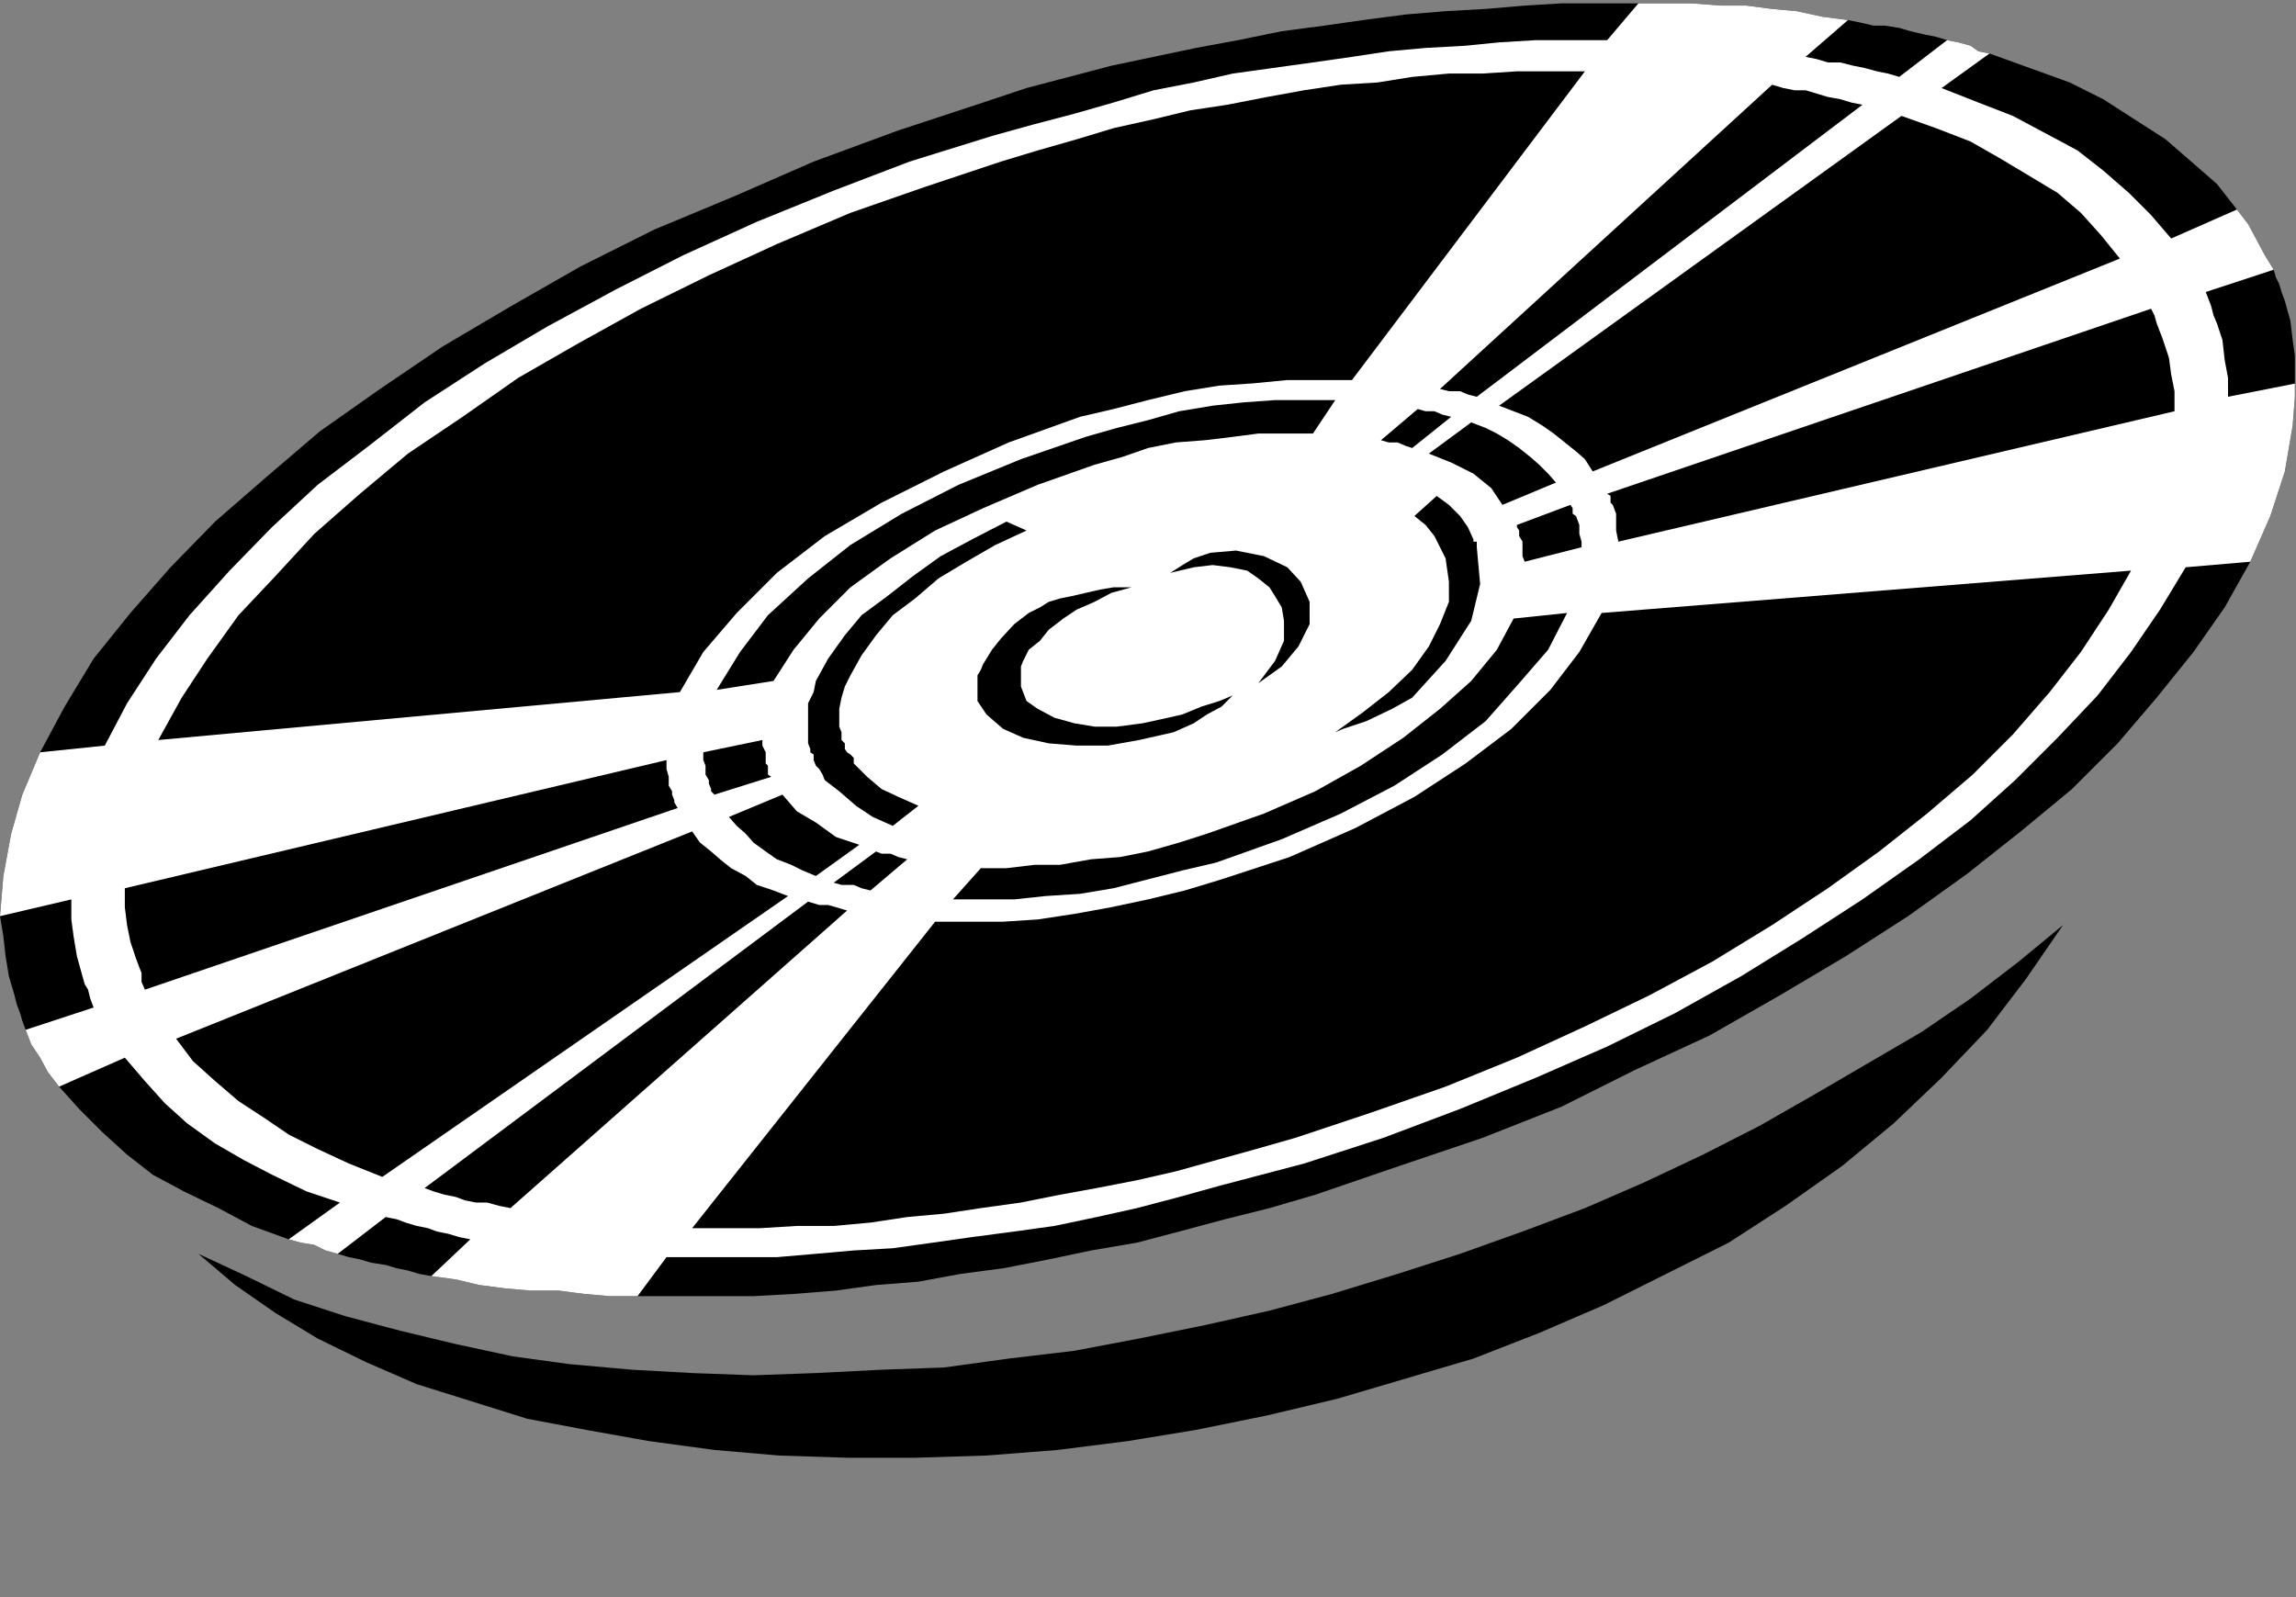 <?xml version="1.0" encoding="UTF-8" standalone="no"?>
<svg
   xmlns:ooo="http://xml.openoffice.org/svg/export"
   xmlns:dc="http://purl.org/dc/elements/1.1/"
   xmlns:cc="http://creativecommons.org/ns#"
   xmlns:rdf="http://www.w3.org/1999/02/22-rdf-syntax-ns#"
   xmlns:svg="http://www.w3.org/2000/svg"
   xmlns="http://www.w3.org/2000/svg"
   xmlns:sodipodi="http://sodipodi.sourceforge.net/DTD/sodipodi-0.dtd"
   xmlns:inkscape="http://www.inkscape.org/namespaces/inkscape"
   version="1.2"
   width="20.6mm"
   height="14.33mm"
   viewBox="0 0 2060 1433"
   preserveAspectRatio="xMidYMid"
   xml:space="preserve"
   id="svg117"
   sodipodi:docname="cdrom1.svg"
   style="fill-rule:evenodd;stroke-width:28.222;stroke-linejoin:round"
   inkscape:version="0.92.5 (2060ec1f9f, 2020-04-08)"><rect x="0" y="0" width="2060" height="1433" fill="#808080" stroke="none"/><sodipodi:namedview
   pagecolor="#ffffff"
   bordercolor="#666666"
   borderopacity="1"
   objecttolerance="10"
   gridtolerance="10"
   guidetolerance="10"
   inkscape:pageopacity="0"
   inkscape:pageshadow="2"
   inkscape:window-width="664"
   inkscape:window-height="487"
   id="namedview119"
   showgrid="false"
   inkscape:zoom="0.2102413"
   inkscape:cx="38.929135"
   inkscape:cy="27.061416"
   inkscape:window-x="0"
   inkscape:window-y="0"
   inkscape:window-maximized="0"
   inkscape:current-layer="svg117" />
 <defs
   class="ClipPathGroup"
   id="defs8">
  <clipPath
   id="presentation_clip_path"
   clipPathUnits="userSpaceOnUse">
   <rect
   x="0"
   y="0"
   width="21000"
   height="29700"
   id="rect2" />
  </clipPath>
  <clipPath
   id="presentation_clip_path_shrink"
   clipPathUnits="userSpaceOnUse">
   <rect
   x="21"
   y="29"
   width="20958"
   height="29641"
   id="rect5" />
  </clipPath>
 </defs>
 <defs
   class="TextShapeIndex"
   id="defs12">
  <g
   ooo:slide="id1"
   ooo:id-list="id3"
   id="g10" />
 </defs>
 <defs
   class="EmbeddedBulletChars"
   id="defs44">
  <g
   id="bullet-char-template-57356"
   transform="matrix(4.8828125e-4,0,0,-4.8828125e-4,0,0)">
   <path
   d="M 580,1141 1163,571 580,0 -4,571 Z"
   id="path14"
   inkscape:connector-curvature="0" />
  </g>
  <g
   id="bullet-char-template-57354"
   transform="matrix(4.8828125e-4,0,0,-4.8828125e-4,0,0)">
   <path
   d="M 8,1128 H 1137 V 0 H 8 Z"
   id="path17"
   inkscape:connector-curvature="0" />
  </g>
  <g
   id="bullet-char-template-10146"
   transform="matrix(4.8828125e-4,0,0,-4.8828125e-4,0,0)">
   <path
   d="M 174,0 602,739 174,1481 1456,739 Z M 1358,739 309,1346 659,739 Z"
   id="path20"
   inkscape:connector-curvature="0" />
  </g>
  <g
   id="bullet-char-template-10132"
   transform="matrix(4.8828125e-4,0,0,-4.8828125e-4,0,0)">
   <path
   d="M 2015,739 1276,0 H 717 l 543,543 H 174 v 393 h 1086 l -543,545 h 557 z"
   id="path23"
   inkscape:connector-curvature="0" />
  </g>
  <g
   id="bullet-char-template-10007"
   transform="matrix(4.8828125e-4,0,0,-4.8828125e-4,0,0)">
   <path
   d="m 0,-2 c -7,16 -16,29 -25,39 l 381,530 c -94,256 -141,385 -141,387 0,25 13,38 40,38 9,0 21,-2 34,-5 21,4 42,12 65,25 l 27,-13 111,-251 280,301 64,-25 24,25 c 21,-10 41,-24 62,-43 C 886,937 835,863 770,784 769,783 710,716 594,584 L 774,223 c 0,-27 -21,-55 -63,-84 l 16,-20 C 717,90 699,76 672,76 641,76 570,178 457,381 L 164,-76 c -22,-34 -53,-51 -92,-51 -42,0 -63,17 -64,51 -7,9 -10,24 -10,44 0,9 1,19 2,30 z"
   id="path26"
   inkscape:connector-curvature="0" />
  </g>
  <g
   id="bullet-char-template-10004"
   transform="matrix(4.8828125e-4,0,0,-4.8828125e-4,0,0)">
   <path
   d="M 285,-33 C 182,-33 111,30 74,156 52,228 41,333 41,471 c 0,78 14,145 41,201 34,71 87,106 158,106 53,0 88,-31 106,-94 l 23,-176 c 8,-64 28,-97 59,-98 l 735,706 c 11,11 33,17 66,17 42,0 63,-15 63,-46 V 965 c 0,-36 -10,-64 -30,-84 L 442,47 C 390,-6 338,-33 285,-33 Z"
   id="path29"
   inkscape:connector-curvature="0" />
  </g>
  <g
   id="bullet-char-template-9679"
   transform="matrix(4.8828125e-4,0,0,-4.8828125e-4,0,0)">
   <path
   d="M 813,0 C 632,0 489,54 383,161 276,268 223,411 223,592 c 0,181 53,324 160,431 106,107 249,161 430,161 179,0 323,-54 432,-161 108,-107 162,-251 162,-431 0,-180 -54,-324 -162,-431 C 1136,54 992,0 813,0 Z"
   id="path32"
   inkscape:connector-curvature="0" />
  </g>
  <g
   id="bullet-char-template-8226"
   transform="matrix(4.8828125e-4,0,0,-4.8828125e-4,0,0)">
   <path
   d="m 346,457 c -73,0 -137,26 -191,78 -54,51 -81,114 -81,188 0,73 27,136 81,188 54,52 118,78 191,78 73,0 134,-26 185,-79 51,-51 77,-114 77,-187 0,-75 -25,-137 -76,-188 -50,-52 -112,-78 -186,-78 z"
   id="path35"
   inkscape:connector-curvature="0" />
  </g>
  <g
   id="bullet-char-template-8211"
   transform="matrix(4.8828125e-4,0,0,-4.8828125e-4,0,0)">
   <path
   d="M -4,459 H 1135 V 606 H -4 Z"
   id="path38"
   inkscape:connector-curvature="0" />
  </g>
  <g
   id="bullet-char-template-61548"
   transform="matrix(4.8828125e-4,0,0,-4.8828125e-4,0,0)">
   <path
   d="m 173,740 c 0,163 58,303 173,419 116,115 255,173 419,173 163,0 302,-58 418,-173 116,-116 174,-256 174,-419 0,-163 -58,-303 -174,-418 C 1067,206 928,148 765,148 601,148 462,206 346,322 231,437 173,577 173,740 Z"
   id="path41"
   inkscape:connector-curvature="0" />
  </g>
 </defs>
 <g
   id="g49"
   transform="translate(-9470,-14133)">
  <g
   id="id2"
   class="Master_Slide">
   <g
   id="bg-id2"
   class="Background" />
   <g
   id="bo-id2"
   class="BackgroundObjects" />
  </g>
 </g>
 <g
   class="SlideGroup"
   id="g115"
   transform="translate(-9470,-14133)">
  <g
   id="g113">
   <g
   id="container-id1">
    <g
   id="id1"
   class="Slide"
   clip-path="url(#presentation_clip_path)">
     <g
   class="Page"
   id="g109">
      <g
   class="Graphic"
   id="g107">
       <g
   id="id3">
        <rect
   class="BoundingBox"
   x="9470"
   y="14133"
   width="2060"
   height="1433"
   id="rect51"
   style="fill:none;stroke:none" />
        <defs
   id="defs56">
         <clipPath
   id="clip_path_1"
   clipPathUnits="userSpaceOnUse">
          <path
   d="m 9470,14133 h 2059 v 1432 H 9470 Z"
   id="path53"
   inkscape:connector-curvature="0" />
         </clipPath>
        </defs>
        <g
   clip-path="url(#clip_path_1)"
   id="g104">
         <path
   d="m 9470,14955 3,-36 7,-38 10,-35 16,-38 22,-41 26,-43 33,-41 36,-41 40,-41 46,-40 48,-41 54,-38 56,-38 61,-36 63,-36 66,-33 72,-30 71,-31 76,-28 76,-25 39,-13 38,-10 38,-10 38,-8 38,-8 38,-7 39,-8 38,-5 35,-5 38,-5 36,-3 36,-2 35,-3 33,-2 h 36 33 25 23 l 26,2 h 23 l 23,3 22,2 23,5 23,3 10,2 13,3 h 10 l 13,2 10,3 13,3 10,2 10,3 10,2 11,3 7,5 10,2 36,13 36,13 30,15 28,18 28,18 23,20 23,20 18,23 10,13 7,13 8,15 8,13 2,7 3,6 2,7 3,8 5,18 2,17 3,21 v 18 l -3,38 -7,41 -13,40 -18,41 -23,41 -28,40 -33,41 -35,41 -41,41 -46,38 -48,38 -53,38 -56,36 -59,35 -63,36 -67,31 -66,33 -71,28 -74,25 -76,26 -41,12 -40,10 -41,11 -38,10 -41,7 -38,8 -41,8 -38,5 -38,7 -38,3 -36,5 -38,3 -36,2 h -35 -36 -33 -25 l -23,-2 -23,-3 h -25 l -23,-2 -23,-3 -21,-5 -22,-3 -11,-2 -10,-3 -10,-2 -10,-3 -13,-2 -10,-3 -10,-2 -10,-3 -11,-3 -10,-5 -12,-2 -11,-3 -33,-12 -30,-16 -31,-15 -28,-15 -23,-18 -22,-20 -21,-21 -18,-20 -10,-13 -7,-13 -8,-12 -5,-13 -3,-8 -2,-7 -3,-8 -2,-8 -5,-17 -3,-18 -2,-18 z"
   id="path58"
   inkscape:connector-curvature="0"
   style="fill:#000000;stroke:none" />
         <path
   d="m 9648,15258 33,28 36,25 38,23 43,21 46,20 48,15 51,16 53,10 56,10 59,8 58,5 61,2 h 61 l 64,-2 64,-5 63,-8 61,-10 64,-13 63,-15 61,-18 61,-18 59,-23 58,-25 56,-28 56,-28 51,-33 51,-36 46,-38 43,-41 41,-43 35,-46 33,-48 -40,33 -43,33 -44,30 -48,28 -48,28 -49,28 -51,26 -53,25 -53,23 -56,21 -56,20 -56,18 -59,18 -56,15 -58,13 -59,12 -58,11 -59,7 -58,8 -56,2 -59,3 -56,2 -55,-2 -54,-3 -56,-5 -51,-7 -51,-11 -50,-12 -49,-13 -46,-15 -43,-21 z"
   id="path60"
   inkscape:connector-curvature="0"
   style="fill:#000000;stroke:none" />
         <path
   d="m 11212,14212 33,13 31,12 30,16 28,15 23,18 23,20 20,20 18,21 59,-26 10,13 7,13 8,15 8,13 -61,20 2,5 3,8 2,8 3,7 5,15 2,18 3,16 v 17 l 61,-12 -3,38 -7,41 -13,40 -18,41 -58,5 -23,38 -26,38 -30,39 -36,38 -38,38 -40,36 -46,35 -51,36 -54,35 -55,34 -59,33 -61,30 -64,28 -68,28 -69,26 -71,23 -38,10 -38,10 -36,10 -38,10 -36,8 -38,8 -36,5 -38,5 -35,5 -36,5 -35,2 -34,3 -35,3 h -33 -33 -33 l -26,35 h -25 l -23,-2 -23,-3 h -25 l -23,-2 -23,-3 -21,-5 -22,-3 35,-33 -10,-2 -10,-3 -10,-2 -8,-3 -10,-2 -10,-3 -8,-3 -10,-2 -43,33 -11,-3 -10,-5 -12,-2 -11,-3 46,-33 -30,-10 -31,-15 -25,-13 -26,-15 -25,-18 -20,-18 -18,-20 -18,-21 -59,26 -10,-13 -7,-13 -8,-12 -5,-13 61,-20 -3,-8 -2,-8 -3,-5 -2,-7 -5,-18 -3,-18 -2,-15 v -18 l -64,15 3,-36 7,-38 10,-35 16,-38 58,-6 20,-38 26,-40 30,-39 36,-40 38,-39 41,-38 46,-35 50,-39 54,-35 56,-33 61,-33 61,-31 66,-30 69,-28 68,-26 74,-23 36,-10 38,-10 35,-10 36,-11 36,-7 35,-8 36,-5 36,-5 35,-5 33,-5 33,-3 36,-2 30,-3 33,-2 h 33 31 l 28,-33 h 25 23 l 26,2 h 23 l 23,3 22,2 23,5 23,3 -38,33 10,2 10,3 h 11 l 12,3 10,2 11,3 10,2 10,3 43,-33 10,2 11,3 7,5 10,2 z"
   id="path62"
   inkscape:connector-curvature="0"
   style="fill:#ffffff;stroke:none" />
         <path
   d="m 10309,14960 h 31 30 l 31,-2 33,-5 33,-6 33,-7 33,-8 33,-10 61,-20 59,-26 53,-28 46,-30 41,-31 35,-35 26,-34 20,-35 475,-38 -20,35 -25,38 -28,36 -33,38 -36,36 -41,35 -43,34 -46,33 -50,33 -54,33 -56,30 -58,28 -61,28 -64,26 -66,23 -69,23 -35,10 -36,10 -36,10 -35,8 -36,7 -33,6 -35,7 -36,5 -33,5 -33,3 -33,5 -33,3 h -33 l -33,2 h -31 -30 z"
   id="path64"
   inkscape:connector-curvature="0"
   style="fill:#000000;stroke:none" />
         <path
   d="m 11421,14502 v -18 l -3,-15 -2,-15 -6,-18 -2,-5 -3,-8 -2,-7 -3,-6 -488,166 3,2 v 3 3 l 2,2 3,8 v 7 8 l 2,10 z"
   id="path66"
   inkscape:connector-curvature="0"
   style="fill:#000000;stroke:none" />
         <path
   d="m 11141,14227 -10,-2 -10,-3 -11,-2 -10,-3 -10,-3 h -10 l -10,-2 -10,-3 -298,273 8,2 h 10 l 7,3 8,2 z"
   id="path68"
   inkscape:connector-curvature="0"
   style="fill:#000000;stroke:none" />
         <path
   d="m 10892,14197 h -31 -30 l -31,2 h -30 l -33,3 -31,5 -33,2 -33,5 -33,6 -36,7 -33,5 -33,8 -36,8 -33,10 -35,10 -33,10 -69,23 -66,23 -66,28 -61,28 -61,30 -56,31 -54,31 -50,35 -49,33 -43,36 -41,36 -35,38 -33,35 -28,39 -23,35 -21,38 468,-43 21,-36 30,-35 36,-36 43,-33 51,-30 56,-28 58,-26 64,-23 30,-7 31,-8 33,-8 31,-5 30,-2 31,-3 h 30 28 z"
   id="path70"
   inkscape:connector-curvature="0"
   style="fill:#000000;stroke:none" />
         <path
   d="m 10172,14846 13,15 17,10 18,13 21,7 -39,28 -12,-5 -10,-5 -13,-5 -10,-7 -11,-8 -7,-8 -8,-7 -7,-8 z"
   id="path72"
   inkscape:connector-curvature="0"
   style="fill:#000000;stroke:none" />
         <path
   d="m 10256,14897 5,2 h 8 l 7,3 8,2 -33,28 -8,-2 -7,-3 h -11 l -7,-2 z"
   id="path74"
   inkscape:connector-curvature="0"
   style="fill:#000000;stroke:none" />
         <path
   d="m 10889,14624 v -5 l -2,-7 v -8 l -3,-8 -3,-2 v -3 -2 l -2,-3 -48,18 v 2 l 2,3 v 3 2 l 3,5 v 5 8 l 2,5 z"
   id="path76"
   inkscape:connector-curvature="0"
   style="fill:#000000;stroke:none" />
         <path
   d="m 10154,14797 v 5 l 3,6 v 5 5 l 2,2 v 3 5 l 3,2 -51,16 -3,-3 v -2 l -2,-5 v -3 l -3,-5 v -8 l -2,-5 v -7 z"
   id="path78"
   inkscape:connector-curvature="0"
   style="fill:#000000;stroke:none" />
         <path
   d="m 10828,14688 -15,28 -23,28 -28,25 -33,26 -38,25 -41,23 -46,20 -51,18 -25,8 -28,8 -25,5 -26,2 -28,5 h -23 l -25,3 h -23 l -25,28 h 27 28 l 28,-3 31,-2 30,-5 31,-8 31,-8 30,-7 59,-21 53,-23 48,-25 43,-28 39,-30 30,-34 26,-30 17,-33 z"
   id="path80"
   inkscape:connector-curvature="0"
   style="fill:#000000;stroke:none" />
         <path
   d="m 10815,14497 13,5 13,5 13,8 10,7 10,8 10,8 8,7 7,11 473,-191 -17,-21 -18,-20 -21,-18 -25,-15 -25,-15 -28,-16 -31,-12 -31,-11 z"
   id="path82"
   inkscape:connector-curvature="0"
   style="fill:#000000;stroke:none" />
         <path
   d="m 10752,14540 20,8 20,10 16,13 10,15 48,-20 -7,-8 -8,-8 -8,-7 -10,-8 -10,-7 -10,-6 -10,-5 -13,-5 z"
   id="path84"
   inkscape:connector-curvature="0"
   style="fill:#000000;stroke:none" />
         <path
   d="m 10772,14507 -8,-2 -7,-3 h -8 l -7,-2 -33,28 7,2 h 8 l 7,3 6,2 z"
   id="path86"
   inkscape:connector-curvature="0"
   style="fill:#000000;stroke:none" />
         <path
   d="m 10668,14492 h -26 -28 l -28,2 -28,3 -30,5 -28,8 -28,7 -28,8 -58,20 -56,23 -51,26 -46,28 -38,30 -36,33 -25,33 -21,34 51,-8 18,-28 23,-28 28,-28 36,-26 40,-25 43,-20 49,-21 51,-18 25,-7 23,-8 25,-5 26,-2 25,-3 23,-3 h 26 23 z"
   id="path88"
   inkscape:connector-curvature="0"
   style="fill:#000000;stroke:none" />
         <path
   d="m 10230,14950 -10,-3 -7,-2 h -8 l -10,-3 -344,257 8,3 10,3 10,2 8,3 10,2 h 10 l 11,3 10,2 z"
   id="path90"
   inkscape:connector-curvature="0"
   style="fill:#000000;stroke:none" />
         <path
   d="m 10091,14879 7,10 10,8 8,7 10,8 13,7 10,8 15,5 13,5 -364,252 -30,-12 -28,-13 -26,-13 -22,-15 -23,-15 -21,-18 -20,-18 -15,-20 z"
   id="path92"
   inkscape:connector-curvature="0"
   style="fill:#000000;stroke:none" />
         <path
   d="m 10068,14815 v 8 l 2,7 v 8 l 3,5 v 3 l 2,5 v 2 l 3,5 -478,163 -3,-7 v -8 l -2,-5 -3,-8 -5,-15 -3,-15 -2,-16 v -17 z"
   id="path94"
   inkscape:connector-curvature="0"
   style="fill:#000000;stroke:none" />
         <path
   d="m 10294,14856 -18,-8 -15,-7 -13,-11 -10,-10 -2,-2 v -5 l -3,-3 -3,-2 -2,-3 v -3 -2 l -3,-3 v -5 -2 l -2,-5 v -5 -11 l 2,-10 3,-10 5,-10 10,-18 13,-18 15,-18 20,-15 21,-18 25,-15 26,-15 28,-13 -18,-8 -31,16 -28,15 -25,18 -23,18 -23,17 -15,18 -15,21 -11,20 -2,10 -5,10 v 13 10 5 5 3 l 2,5 v 3 l 3,2 v 3 2 l 2,5 3,3 3,5 2,5 13,10 15,13 15,10 18,8 z"
   id="path96"
   inkscape:connector-curvature="0"
   style="fill:#000000;stroke:none" />
         <path
   d="m 10579,14627 25,5 21,10 12,13 8,18 v 20 l -10,20 -15,18 -21,15 15,-20 8,-18 v -18 l -2,-12 -6,-10 -5,-8 -10,-8 -10,-7 -15,-3 -16,-2 -17,2 -21,5 11,-7 10,-6 15,-5 z"
   id="path98"
   inkscape:connector-curvature="0"
   style="fill:#000000;stroke:none" />
         <path
   d="m 10485,14660 -18,5 -15,8 -16,7 -12,8 -13,10 -8,10 -10,8 -5,10 -2,5 v 5 8 5 l 5,13 10,7 15,8 18,5 18,3 h 20 l 23,-3 23,-5 13,-3 17,-7 16,-5 12,-5 -10,10 -13,7 -12,8 -18,8 -31,7 -28,5 h -28 l -25,-2 -23,-5 -18,-8 -15,-13 -8,-12 v -3 -2 -3 -2 -6 -7 l 3,-5 2,-5 8,-13 8,-10 12,-13 13,-10 10,-5 8,-5 10,-3 10,-2 13,-3 13,-3 12,-2 z"
   id="path100"
   inkscape:connector-curvature="0"
   style="fill:#000000;stroke:none" />
         <path
   d="m 10737,14759 30,-33 23,-36 8,-33 -3,-33 v -2 -3 h -3 v -2 l -5,-11 -7,-10 -10,-10 -11,-8 -20,18 10,8 8,10 5,10 5,10 3,21 v 18 l -8,20 -10,20 -15,21 -21,20 -23,18 -25,18 7,-3 21,-7 23,-11 z"
   id="path102"
   inkscape:connector-curvature="0"
   style="fill:#000000;stroke:none" />
        </g>
       </g>
      </g>
     </g>
    </g>
   </g>
  </g>
 </g>
</svg>